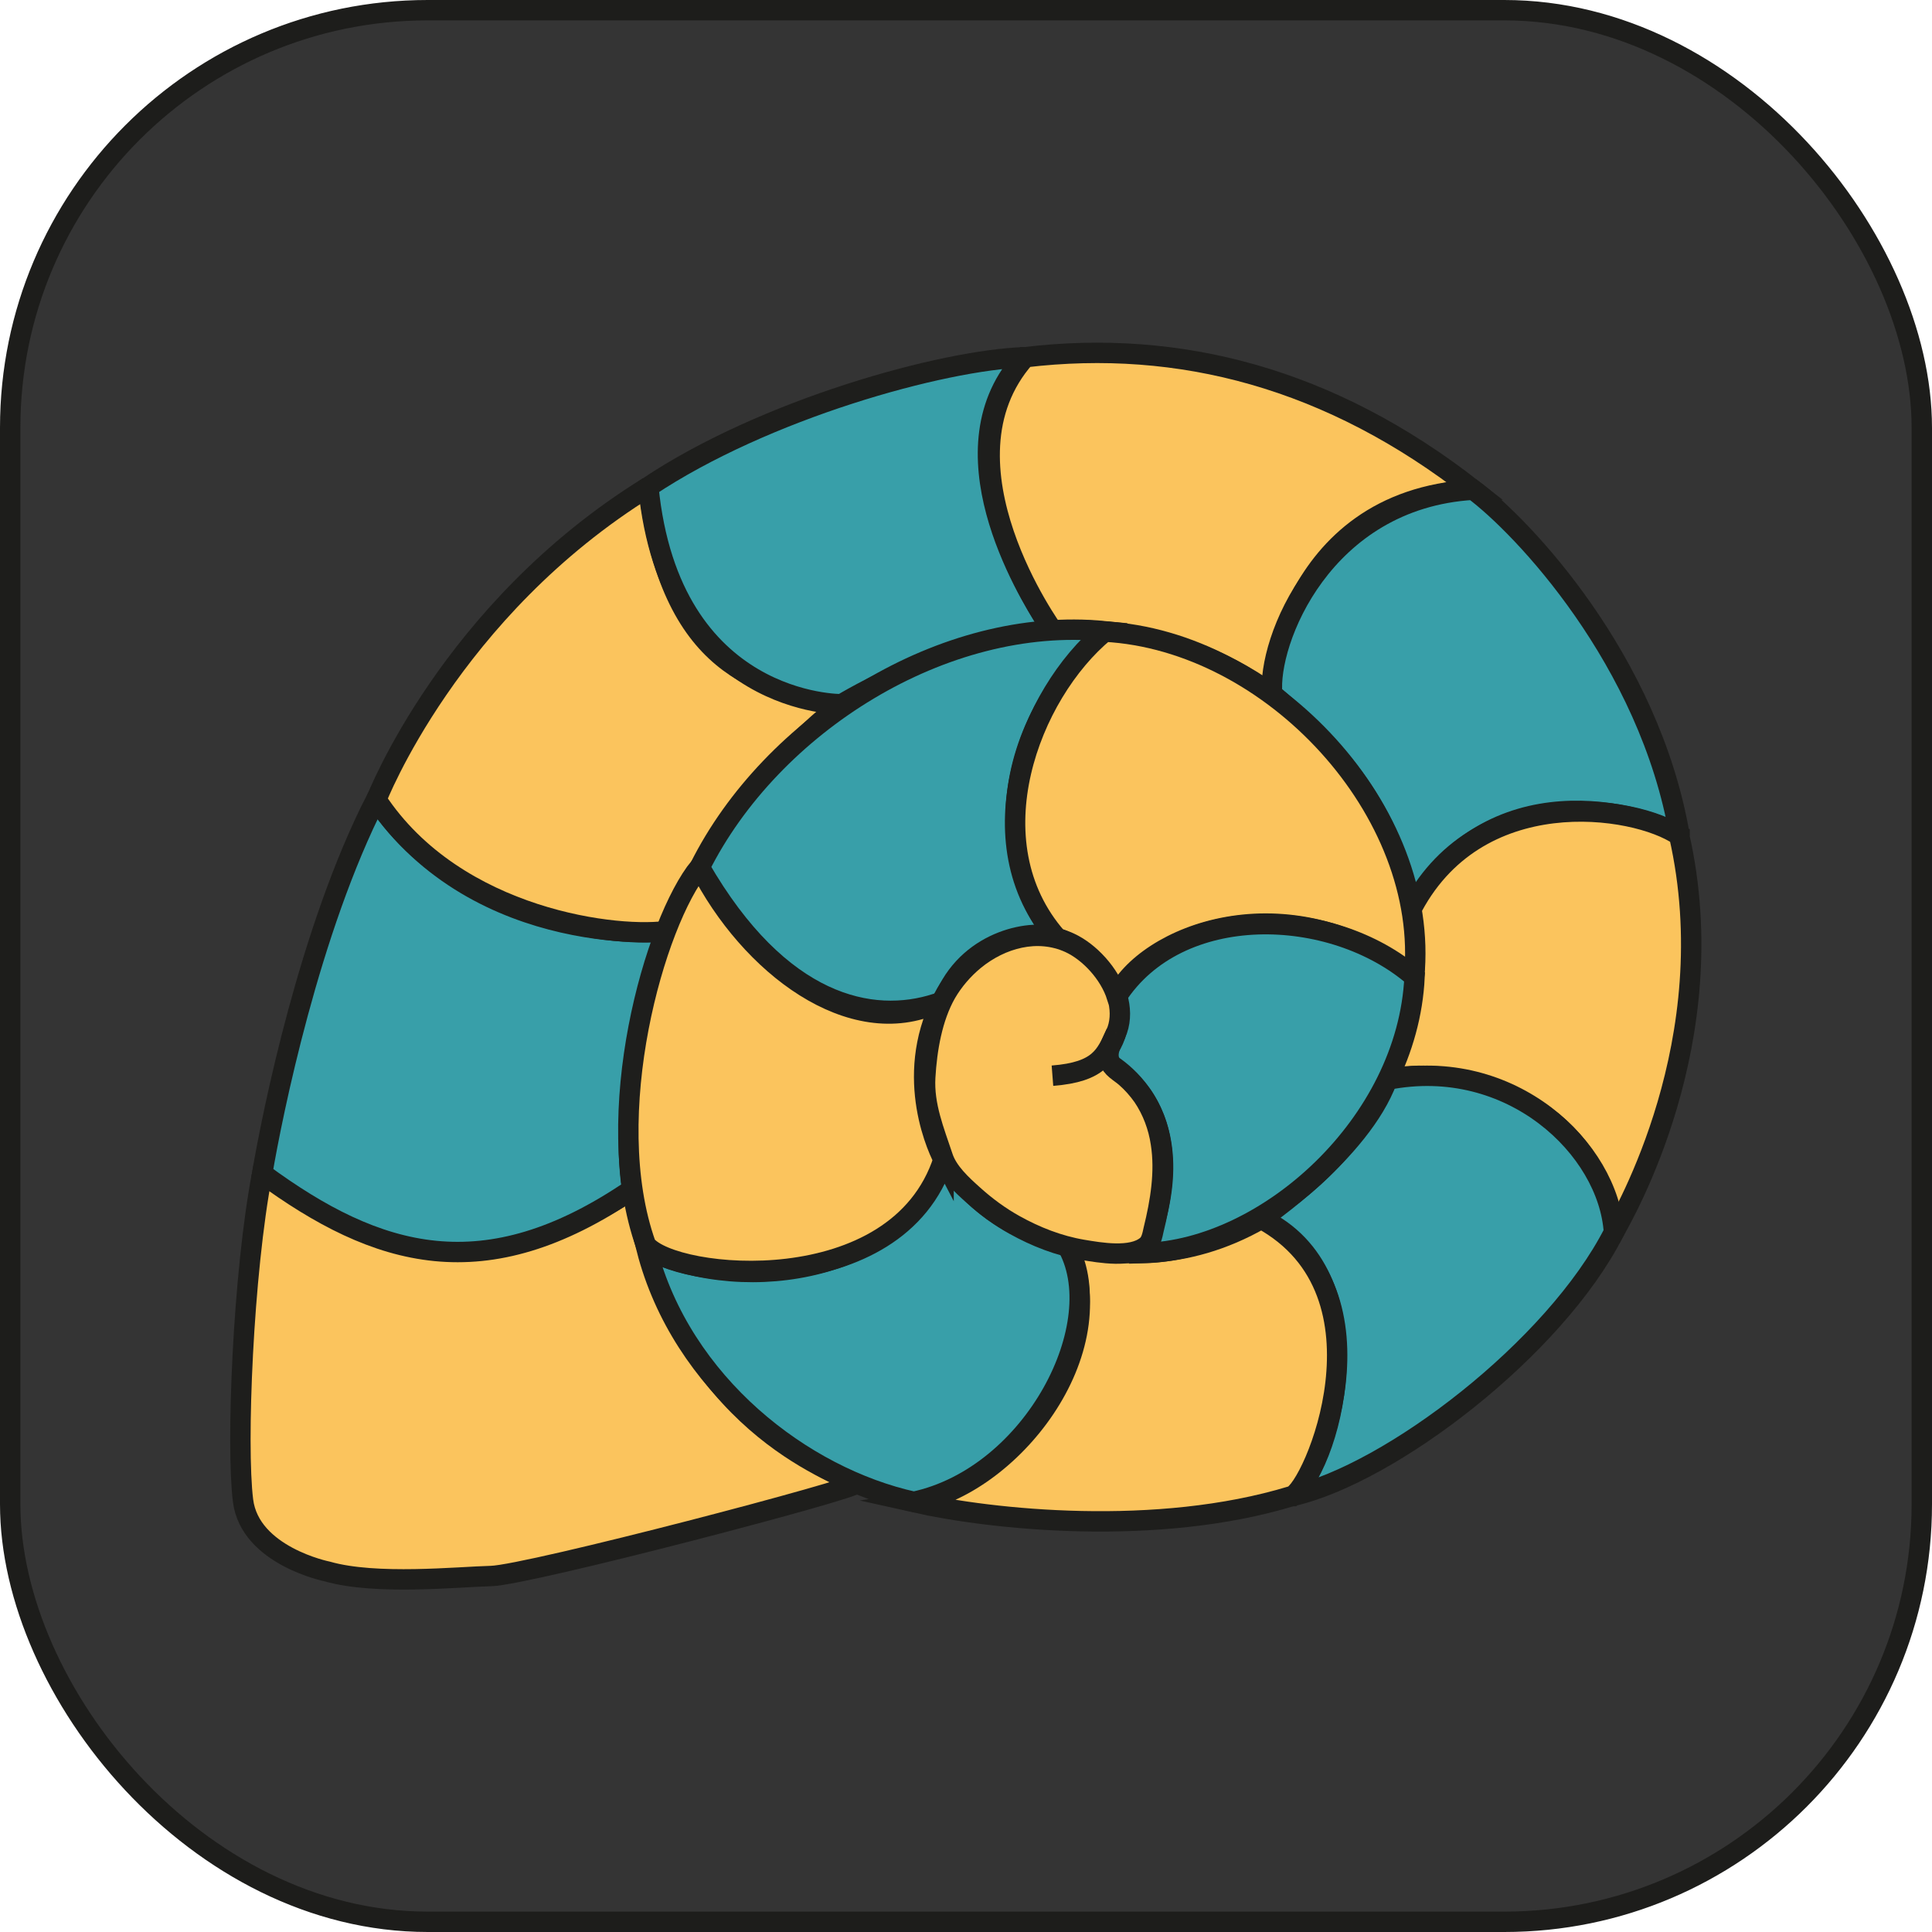 <?xml version="1.0" encoding="UTF-8"?><svg id="Livello_2" xmlns="http://www.w3.org/2000/svg" viewBox="0 0 47.38 47.38"><defs><style>.cls-1{fill:#fbc45d;}.cls-1,.cls-2{stroke:#1e1e1c;}.cls-1,.cls-2,.cls-3{stroke-miterlimit:10;stroke-width:.5px;}.cls-2{fill:#389fa9;}.cls-3{fill:#343434;stroke:#1d1d1b;}</style></defs><g id="Livello_5"><g><rect class="cls-3" x=".25" y=".25" width="46.88" height="46.88" rx="10.24" ry="10.24"/><g><path class="cls-1" d="M6.44,28.78c2.56,1.82,5.18,2.94,9.07,.39,1.06,5.5,4.62,6.78,5.48,7.21,.18,.09-8.04,2.25-8.95,2.27-.81,.02-2.82,.23-4.01-.11,0,0-1.9-.38-2.07-1.74-.17-1.36,0-5.57,.47-8.02Z"/><path class="cls-2" d="M9.22,19.61c-1.63,3.19-2.54,7.7-2.79,9.17,2.83,2.08,5.46,2.85,9.07,.39-.32-2.24,.36-5.19,.92-6.35,.09,.04-4.67,.51-7.2-3.21Z"/><path class="cls-1" d="M15.9,11.94c-4.87,3.01-6.67,7.67-6.67,7.67,1.95,2.97,6,3.42,7.2,3.21,0,0,.95-2.94,4.21-5.56-2.03-.43-4.19-.86-4.74-5.33Z"/><path class="cls-2" d="M25.14,8.76c-2.05,.07-6.39,1.28-9.24,3.18,.53,5.39,4.74,5.33,4.74,5.33,0,0,2.92-1.77,5.27-1.78,.08,0-.18-.15-.23-.22-.51-.8-2.64-4.29-.55-6.51Z"/><path class="cls-1" d="M36.13,12.01c-3.5-2.74-7.21-3.7-10.99-3.25-2.3,2.61,.69,6.72,.69,6.72,0,0,2.74-.35,5.36,1.54,0,0,.29-4.75,4.93-5.01Z"/><path class="cls-2" d="M41.19,20.49c-.74-4.31-3.86-7.59-5.06-8.48-3.7,.22-5.06,3.74-4.93,5.01,1.08,.93,2.93,2.49,3.38,5.35,1.94-3.55,5.74-2.41,6.61-1.89Z"/><path class="cls-1" d="M39.58,30.22c.22-.4,2.74-4.7,1.6-9.73-1.07-.74-5-1.35-6.61,1.89,.47,2.1-.56,4.1-.56,4.1,1.37-.38,5.03,.25,5.56,3.74Z"/><path class="cls-2" d="M31.69,36.69c2.41-.55,6.44-3.62,7.89-6.47-.13-2.05-2.52-4.34-5.56-3.74-.65,1.77-3.08,3.41-3.08,3.41,2.81,1.33,1.84,5.81,.75,6.8Z"/><path class="cls-1" d="M26.16,30.53c1.26,2.64-1.43,5.94-3.75,6.31,0,0,0,0,0,0,1.91,.43,5.96,.86,9.27-.15,.51-.15,2.6-4.98-.75-6.8,0,0,0,0,0,0-1.91,1.1-3.63,.89-4.77,.64,0,0,0,0,0,0Z"/><path class="cls-2" d="M23.14,28.44c-.94,2.67-4.78,3.39-7.28,2.2,.85,3.3,3.83,5.59,6.55,6.19,2.95-.63,4.87-4.41,3.74-6.31-1.51-.42-2.29-1.07-3.02-2.09Z"/><path class="cls-1" d="M23.14,28.44c-.23-.44-1.03-2.35,.16-4.24,.06-.1-.3,.39-.33,.4-2.09,.96-4.58-.92-5.81-3.34-1.1,1.34-2.46,6.08-1.32,9.27,.67,.85,6.17,1.41,7.3-2.1Z"/><path class="cls-2" d="M25.92,23c-.57-.23-2.1,.03-2.72,1.39-.05,.1-.12,.19-.23,.22-1.59,.52-3.85,.06-5.81-3.34,1.75-3.5,5.98-6.18,9.93-5.79-3.31,3.21-2.12,6.56-1.17,7.51Z"/><path class="cls-1" d="M34.68,23.96c-3.13-2.43-6.62-1.01-7.31,.49-.28-.52-.56-1.13-1.45-1.45-2.06-2.35-.68-5.98,1.17-7.51,4.1,.22,7.99,4.41,7.59,8.47Z"/><path class="cls-2" d="M26.97,25.95s.64-.44,.41-1.5c1.51-2.35,5.29-2.24,7.31-.49-.17,3.6-3.63,6.69-6.63,6.77,1.49-3.69-1.09-4.78-1.09-4.78Z"/><path class="cls-1" d="M27.39,24.44c-.18-.57-.68-1.1-1.16-1.32-.79-.36-1.68-.11-2.33,.42-.28,.23-.52,.51-.7,.82-.34,.6-.47,1.37-.51,2.06s.22,1.32,.43,1.95c.12,.37,.46,.68,.75,.94,.31,.28,.65,.53,1.01,.73,.52,.29,1.08,.51,1.67,.61,.42,.07,1.2,.21,1.57-.1,.11-.09,.14-.25,.17-.39,.17-.69,.29-1.42,.18-2.12-.06-.41-.21-.81-.44-1.15-.12-.17-.26-.33-.42-.47s-.35-.22-.41-.43c-.07-.25,.11-.49,.2-.73,.09-.26,.08-.55,0-.82Z"/><path class="cls-1" d="M25.81,26.38c1.16-.09,1.31-.5,1.56-1.05"/></g></g></g></svg>